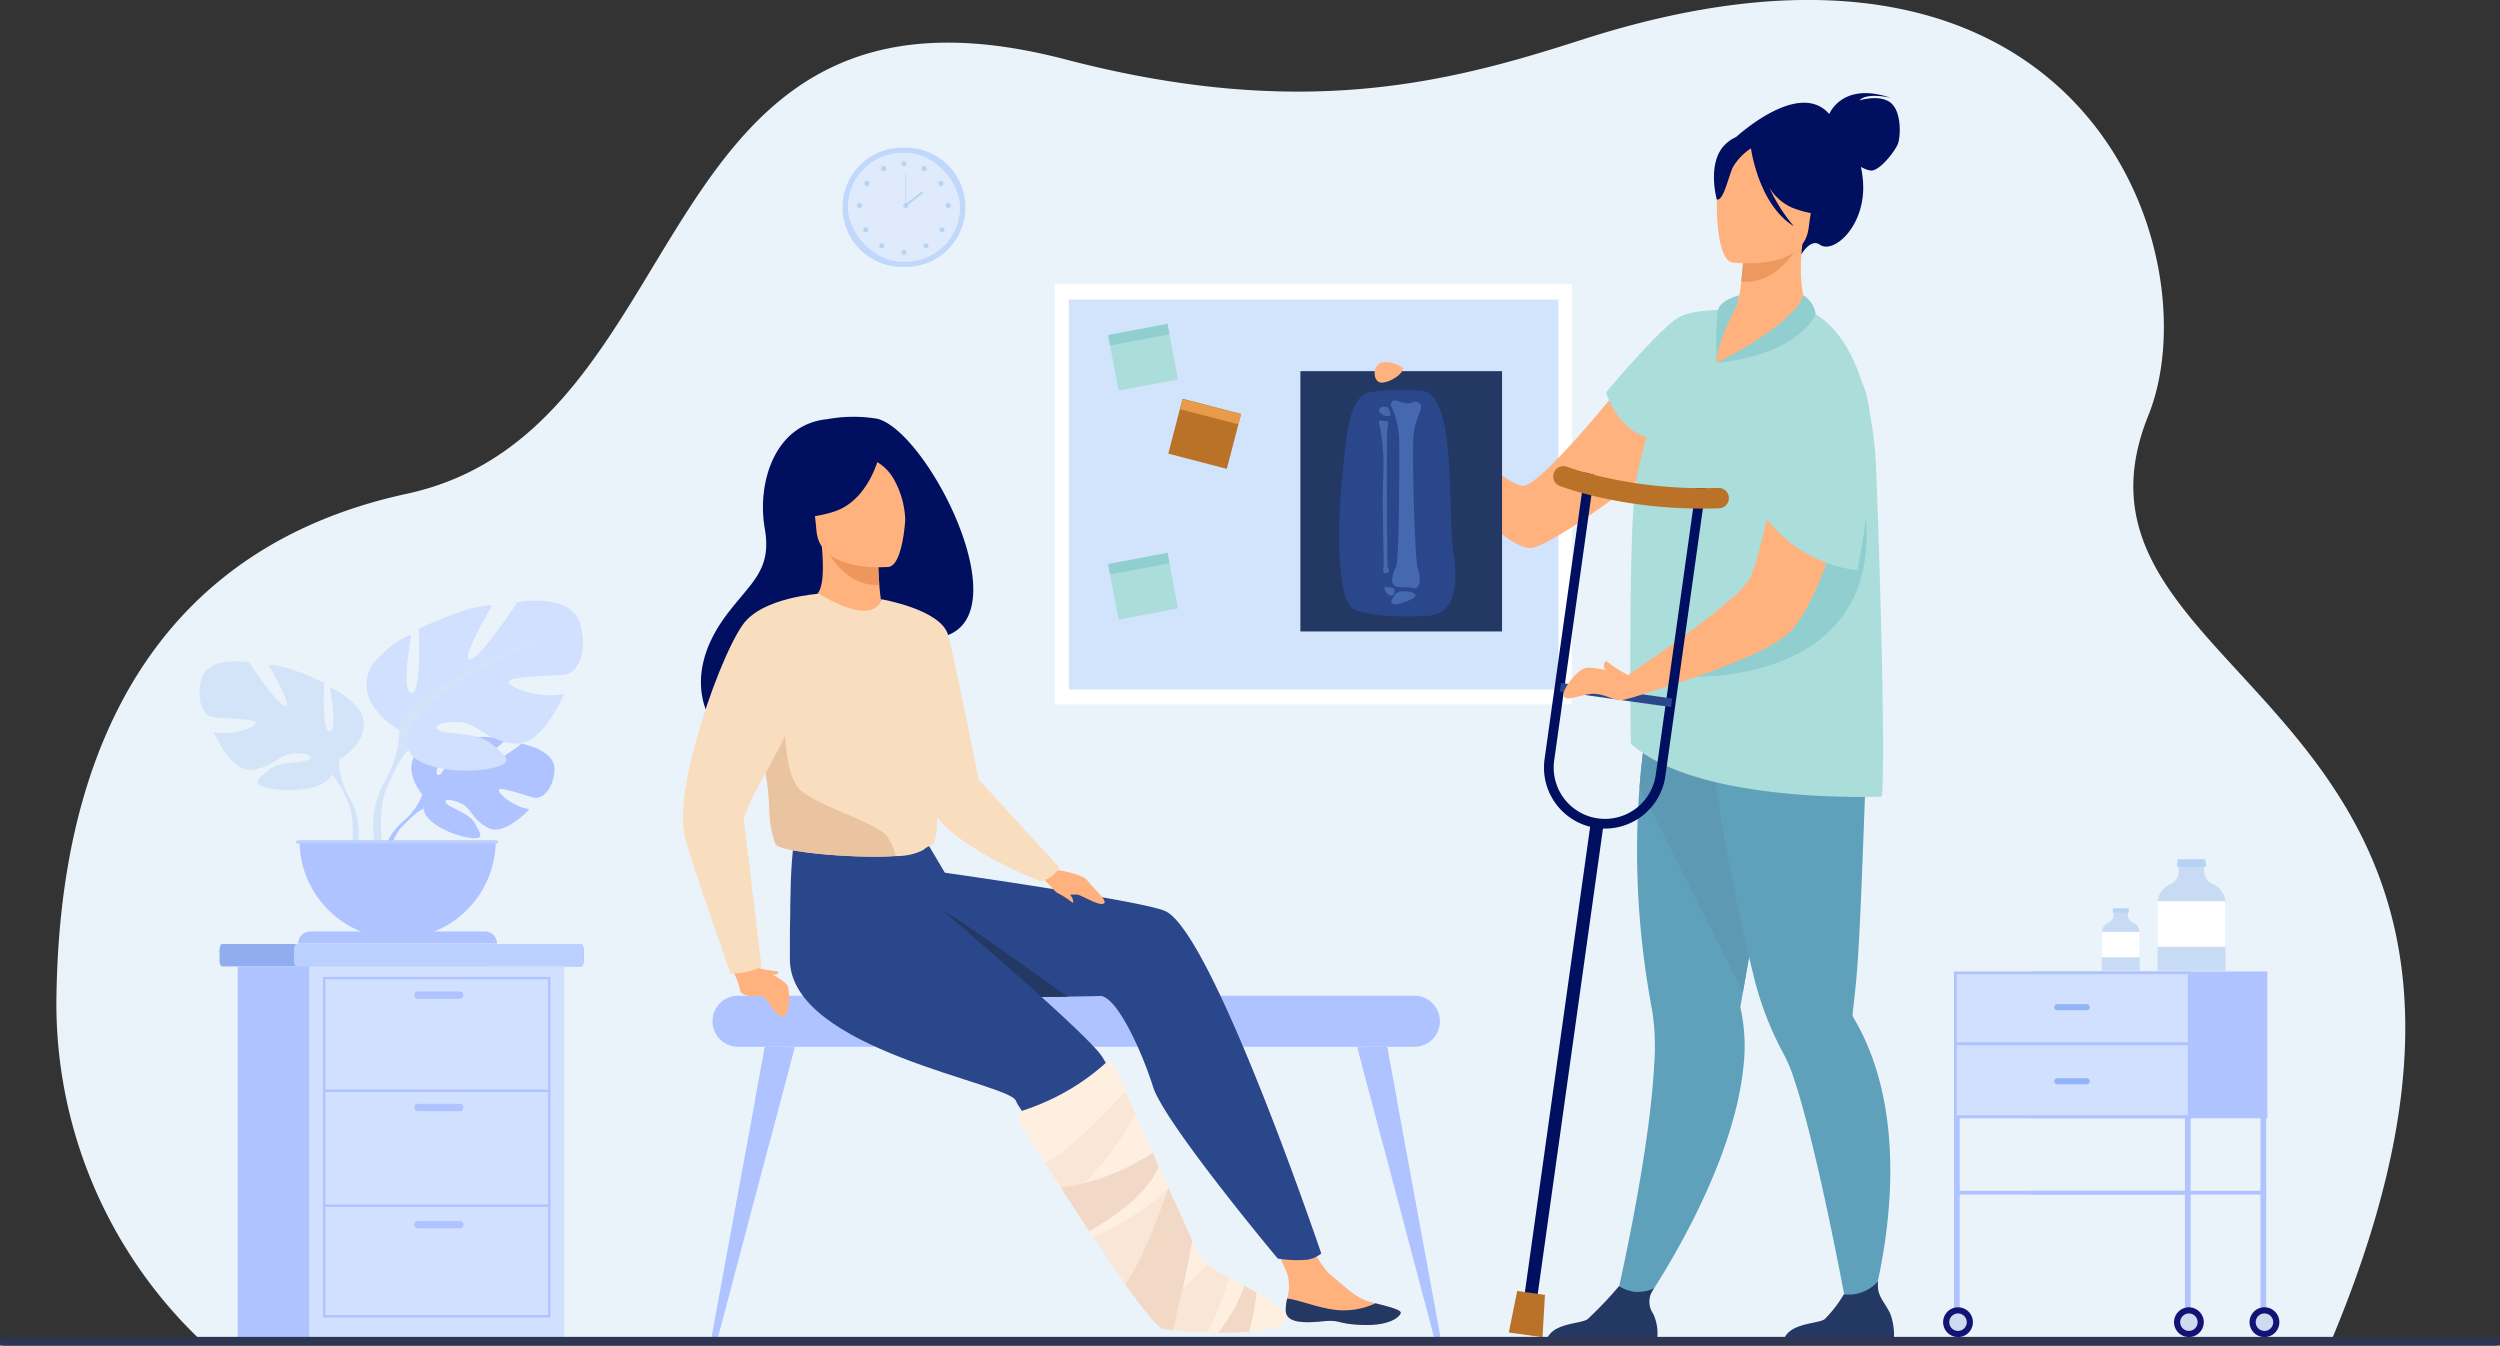 <svg xmlns="http://www.w3.org/2000/svg" width="307.659" height="165.597" viewBox="0 0 307.659 165.597">
  <rect x="0" y="0" width="307.659" height="165.597" fill="#333333" stroke="none"/>
  <g id="Group_2890" data-name="Group 2890" transform="translate(-167.113 -193)">
    <path id="Path_2538" data-name="Path 2538" d="M455.329,358.2l-80.068.312-56.3-.216-125.877-.481a57.224,57.224,0,0,1-17.619-42.24c.28-17.148,4.012-53.349,43.124-61.811,36.684-7.937,28.467-67.19,81.019-53.461,29.073,7.595,47.128,2.889,63.582-2.413,62.118-20.016,77.647,26.573,69.71,46.243C419.051,278.451,488.8,278.646,455.329,358.2Z" transform="translate(-1.406)" fill="#ebf3fa"/>
    <g id="Group_2848" data-name="Group 2848" transform="translate(194.123 309.176)">
      <path id="Path_2539" data-name="Path 2539" d="M416.034,1326.672v1.211c0,.424-.137.771-.3.771H371.523c-.168,0-.3-.346-.3-.771v-1.211c0-.423.137-.771.3-.771h44.206C415.9,1325.9,416.034,1326.249,416.034,1326.672Z" transform="translate(-371.218 -1325.902)" fill="#8fadef"/>
      <path id="Path_2540" data-name="Path 2540" d="M496.209,1326.672v1.211c0,.424-.126.771-.28.771H460.835c-.154,0-.28-.346-.28-.771v-1.211c0-.423.126-.771.28-.771h35.095C496.083,1325.9,496.209,1326.249,496.209,1326.672Z" transform="translate(-451.394 -1325.902)" fill="#bbd0ff"/>
      <rect id="Rectangle_1031" data-name="Rectangle 1031" width="31.383" height="45.743" transform="translate(2.244 2.753)" fill="#aec3ff"/>
      <rect id="Rectangle_1032" data-name="Rectangle 1032" width="31.383" height="45.743" transform="translate(11.039 2.753)" fill="#d2e0ff"/>
      <g id="Group_2847" data-name="Group 2847" transform="translate(12.725 4.045)">
        <g id="Group_2844" data-name="Group 2844">
          <path id="Path_2541" data-name="Path 2541" d="M523.32,1407.271H495.31v-41.925h28.01Zm-27.708-.3h27.406v-41.32H495.612Z" transform="translate(-495.31 -1365.346)" fill="#aec3ff"/>
        </g>
        <g id="Group_2845" data-name="Group 2845" transform="translate(0.151 13.869)">
          <rect id="Rectangle_1033" data-name="Rectangle 1033" width="27.708" height="0.302" fill="#aec3ff"/>
        </g>
        <g id="Group_2846" data-name="Group 2846" transform="translate(0.151 28.008)">
          <rect id="Rectangle_1034" data-name="Rectangle 1034" width="27.708" height="0.302" fill="#aec3ff"/>
        </g>
        <path id="Path_2542" data-name="Path 2542" d="M610.6,1383.771h-5.142a.455.455,0,0,1-.454-.454h0a.455.455,0,0,1,.454-.454H610.6a.455.455,0,0,1,.454.454h0A.455.455,0,0,1,610.6,1383.771Z" transform="translate(-593.758 -1381.068)" fill="#aec3ff"/>
        <path id="Path_2543" data-name="Path 2543" d="M610.6,1518.6h-5.142a.455.455,0,0,1-.454-.454h0a.455.455,0,0,1,.454-.454H610.6a.455.455,0,0,1,.454.454h0A.455.455,0,0,1,610.6,1518.6Z" transform="translate(-593.758 -1502.074)" fill="#aec3ff"/>
        <path id="Path_2544" data-name="Path 2544" d="M610.6,1659.159h-5.142a.455.455,0,0,1-.454-.454h0a.455.455,0,0,1,.454-.454H610.6a.455.455,0,0,1,.454.454h0A.455.455,0,0,1,610.6,1659.159Z" transform="translate(-593.758 -1628.215)" fill="#aec3ff"/>
      </g>
    </g>
    <g id="Group_2855" data-name="Group 2855" transform="translate(191.661 266.912)">
      <g id="Group_2850" data-name="Group 2850" transform="translate(22.463 16.777)">
        <path id="Path_2545" data-name="Path 2545" d="M602.8,1084.477s-2.94-3.43-.181-5.608a7.826,7.826,0,0,1,3.658-1.121s-2.328,3.9-1.575,4.292,2.28-4.537,2.28-4.537,4.585-.445,6.06.264c0,0-3.92,3.208-3.094,3.4s5.06-2.958,5.06-2.958,4.268.726,4.04,3.33-1.7,3.407-2.344,3.338-4.427-1.512-4.509-.983,2.193,2.26,3.787,2.341c0,0-3.009,3.318-5.008,2.361s-2.17-2.476-3.417-3.045-2.311-.568-1.8.013,2.771,1.145,3.483,2.406,1.353,2.111-.716,1.8-5.432-1.825-5.58-3.559Z" transform="translate(-597.826 -1077.366)" fill="#aec3ff"/>
        <g id="Group_2849" data-name="Group 2849" transform="translate(0 4.223)">
          <path id="Path_2546" data-name="Path 2546" d="M606.29,1118.568s-11.591-.447-14.151,2.868a8.384,8.384,0,0,1-2.308,3.24l-.271.74s2.008-2.118,2.727-2.246C592.286,1123.17,591.162,1119.063,606.29,1118.568Z" transform="translate(-587.17 -1118.548)" fill="#aec3ff"/>
          <path id="Path_2547" data-name="Path 2547" d="M568.92,1175.752a7.279,7.279,0,0,0-2.661,5.128l.452.04s.795-3.4,2.231-4.729S568.92,1175.752,568.92,1175.752Z" transform="translate(-566.259 -1169.624)" fill="#aec3ff"/>
        </g>
      </g>
      <g id="Group_2852" data-name="Group 2852" transform="translate(0 7.465)">
        <path id="Path_2548" data-name="Path 2548" d="M364.361,998.67s4.677-2.619,2.494-6.173a9.285,9.285,0,0,0-3.616-2.744s1,5.3,0,5.425-.686-5.986-.686-5.986-4.926-2.369-6.859-2.182c0,0,3.055,5.175,2.058,5.051s-4.427-5.362-4.427-5.362-5.051-.935-5.861,2.058.5,4.49,1.247,4.676,5.549.125,5.425.748-3.367,1.621-5.175,1.06c0,0,2,4.926,4.614,4.677s3.429-1.871,5.051-2,2.806.312,2,.748-3.554.143-4.864,1.256-2.369,1.8.062,2.3,6.8.187,7.67-1.684Z" transform="translate(-347.207 -986.56)" fill="#d4e4f8"/>
        <g id="Group_2851" data-name="Group 2851" transform="translate(2.563 3.131)">
          <path id="Path_2549" data-name="Path 2549" d="M372.2,1017.1s13.094,4.24,14.591,8.979a9.947,9.947,0,0,0,1.247,4.552v.935s-1.372-3.18-2.12-3.616C385.917,1027.946,388.847,1023.83,372.2,1017.1Z" transform="translate(-372.199 -1017.096)" fill="#d4e4f8"/>
          <path id="Path_2550" data-name="Path 2550" d="M521.167,1143.947a8.637,8.637,0,0,1,.868,6.8l-.52-.14s.5-4.111-.552-6.179S521.167,1143.947,521.167,1143.947Z" transform="translate(-505.329 -1130.417)" fill="#d4e4f8"/>
        </g>
      </g>
      <g id="Group_2854" data-name="Group 2854" transform="translate(20.541)">
        <path id="Path_2551" data-name="Path 2551" d="M551.566,929.727s-6.165-3.452-3.288-8.137c0,0,2.3-2.877,4.767-3.616,0,0-1.315,6.986,0,7.151s.9-7.891.9-7.891,6.493-3.123,9.041-2.877c0,0-4.028,6.822-2.712,6.658s5.836-7.069,5.836-7.069,6.658-1.233,7.726,2.712-.658,5.918-1.644,6.164-7.315.164-7.151.986,4.439,2.137,6.822,1.4c0,0-2.63,6.493-6.082,6.164s-4.521-2.466-6.658-2.63-3.7.411-2.63.986,4.685.188,6.411,1.656,3.123,2.371-.082,3.029-8.959.247-10.11-2.219Z" transform="translate(-547.513 -913.764)" fill="#d2e0ff"/>
        <g id="Group_2853" data-name="Group 2853" transform="translate(0.797 4.128)">
          <path id="Path_2552" data-name="Path 2552" d="M591.88,954.015s-17.261,5.589-19.233,11.836a13.114,13.114,0,0,1-1.644,6v1.233s1.808-4.192,2.795-4.767C573.8,968.317,569.934,962.892,591.88,954.015Z" transform="translate(-569.391 -954.015)" fill="#d4e4f8"/>
          <path id="Path_2553" data-name="Path 2553" d="M556.9,1121.229a11.384,11.384,0,0,0-1.144,8.963l.685-.184s-.665-5.42.728-8.145S556.9,1121.229,556.9,1121.229Z" transform="translate(-555.283 -1103.393)" fill="#d4e4f8"/>
        </g>
      </g>
      <path id="Path_2554" data-name="Path 2554" d="M479.329,1213.719a12.075,12.075,0,0,0,12.075-12.075H467.254A12.075,12.075,0,0,0,479.329,1213.719Z" transform="translate(-454.943 -1172.123)" fill="#aec3ff"/>
      <path id="Path_2555" data-name="Path 2555" d="M490.112,1312.35H465.628a1.49,1.49,0,0,1,1.49-1.49h21.5a1.49,1.49,0,0,1,1.49,1.49Z" transform="translate(-453.484 -1270.139)" fill="#aec3ff"/>
      <rect id="Rectangle_1035" data-name="Rectangle 1035" width="24.822" height="0.37" transform="translate(11.913 29.521)" fill="#bbd0ff"/>
    </g>
    <g id="Group_2862" data-name="Group 2862" transform="translate(406.24 298.734)">
      <g id="Group_2859" data-name="Group 2859" transform="translate(0 13.82)">
        <rect id="Rectangle_1036" data-name="Rectangle 1036" width="0.701" height="25.734" transform="translate(30.46 43.159) rotate(180)" fill="#aec3ff"/>
        <rect id="Rectangle_1037" data-name="Rectangle 1037" width="0.701" height="25.734" transform="translate(2.041 43.159) rotate(180)" fill="#aec3ff"/>
        <rect id="Rectangle_1038" data-name="Rectangle 1038" width="29.125" height="18.066" transform="translate(30.46 18.066) rotate(180)" fill="#aec3ff"/>
        <rect id="Rectangle_1039" data-name="Rectangle 1039" width="29.125" height="18.066" transform="translate(39.906 18.066) rotate(180)" fill="#aec3ff"/>
        <rect id="Rectangle_1040" data-name="Rectangle 1040" width="28.419" height="8.38" transform="translate(30.109 8.713) rotate(180)" fill="#d2e0ff"/>
        <rect id="Rectangle_1041" data-name="Rectangle 1041" width="28.419" height="8.605" transform="translate(30.109 17.691) rotate(180)" fill="#d2e0ff"/>
        <rect id="Rectangle_1042" data-name="Rectangle 1042" width="28.977" height="0.46" transform="translate(30.46 27.451) rotate(180)" fill="#aec3ff"/>
        <g id="Group_2856" data-name="Group 2856" transform="translate(28.144 41.055)">
          <circle id="Ellipse_220" data-name="Ellipse 220" cx="1.834" cy="1.834" r="1.834" transform="matrix(0.987, -0.16, 0.16, 0.987, 0, 0.587)" fill="#131375"/>
          <circle id="Ellipse_221" data-name="Ellipse 221" cx="1.075" cy="1.075" r="1.075" transform="translate(1.028 1.028)" fill="#cedaef"/>
        </g>
        <rect id="Rectangle_1043" data-name="Rectangle 1043" width="0.701" height="25.734" transform="translate(39.757 43.159) rotate(180)" fill="#aec3ff"/>
        <rect id="Rectangle_1044" data-name="Rectangle 1044" width="28.976" height="0.46" transform="translate(39.757 27.451) rotate(180)" fill="#aec3ff"/>
        <g id="Group_2857" data-name="Group 2857" transform="translate(37.712 41.325)">
          <path id="Path_2556" data-name="Path 2556" d="M2811.107,1763.665a1.834,1.834,0,1,0-1.834,1.834A1.834,1.834,0,0,0,2811.107,1763.665Z" transform="translate(-2807.44 -1761.831)" fill="#131375"/>
          <path id="Path_2557" data-name="Path 2557" d="M2816.984,1770.3a1.075,1.075,0,1,0-1.075,1.075A1.075,1.075,0,0,0,2816.984,1770.3Z" transform="translate(-2814.075 -1768.466)" fill="#cedaef"/>
        </g>
        <g id="Group_2858" data-name="Group 2858" transform="translate(0 41.325)">
          <path id="Path_2558" data-name="Path 2558" d="M2443.354,1763.665a1.833,1.833,0,1,0-1.834,1.834A1.834,1.834,0,0,0,2443.354,1763.665Z" transform="translate(-2439.687 -1761.831)" fill="#131375"/>
          <path id="Path_2559" data-name="Path 2559" d="M2449.231,1770.3a1.075,1.075,0,1,0-1.076,1.075A1.076,1.076,0,0,0,2449.231,1770.3Z" transform="translate(-2446.322 -1768.466)" fill="#cedaef"/>
        </g>
        <path id="Path_2560" data-name="Path 2560" d="M2573.417,1398.788h3.626a.373.373,0,0,0,.373-.373h0a.373.373,0,0,0-.373-.373h-3.626a.373.373,0,0,0-.373.373h0A.373.373,0,0,0,2573.417,1398.788Z" transform="translate(-2559.368 -1394.022)" fill="#91b5f8"/>
        <path id="Path_2561" data-name="Path 2561" d="M2573.417,1487.7h3.626a.373.373,0,0,0,.373-.373h0a.373.373,0,0,0-.373-.373h-3.626a.373.373,0,0,0-.373.373h0A.373.373,0,0,0,2573.417,1487.7Z" transform="translate(-2559.368 -1473.818)" fill="#91b5f8"/>
      </g>
      <g id="Group_2860" data-name="Group 2860" transform="translate(26.388)">
        <path id="Path_2562" data-name="Path 2562" d="M2697.016,1233.1v8.291h8.359v-8.317a2.147,2.147,0,0,0-.012-.239,2.549,2.549,0,0,0-1.543-2.109,1.688,1.688,0,0,1-1.057-1.457l-.061-1.2h-3.069l-.019,1.194a1.631,1.631,0,0,1-1.024,1.462,2.576,2.576,0,0,0-1.559,2.108A2.646,2.646,0,0,0,2697.016,1233.1Z" transform="translate(-2697.016 -1227.658)" fill="#c8dbf4"/>
        <path id="Path_2563" data-name="Path 2563" d="M2720.391,1225.013h3.58l-.095-.935h-3.39Z" transform="translate(-2717.994 -1224.078)" fill="#b7d3f3"/>
        <path id="Path_2564" data-name="Path 2564" d="M2697.016,1274.791v5.346h8.359v-5.373a2.147,2.147,0,0,0-.012-.239h-8.333A2.646,2.646,0,0,0,2697.016,1274.791Z" transform="translate(-2697.016 -1269.353)" fill="#fff"/>
      </g>
      <g id="Group_2861" data-name="Group 2861" transform="translate(19.522 6.049)">
        <path id="Path_2565" data-name="Path 2565" d="M2630.053,1288.113v4.637h4.676V1288.1a1.207,1.207,0,0,0-.007-.133,1.425,1.425,0,0,0-.863-1.18.944.944,0,0,1-.592-.815l-.034-.67h-1.717l-.01.668a.912.912,0,0,1-.573.818,1.44,1.44,0,0,0-.872,1.179C2630.056,1288.014,2630.053,1288.063,2630.053,1288.113Z" transform="translate(-2630.053 -1285.071)" fill="#c8dbf4"/>
        <path id="Path_2566" data-name="Path 2566" d="M2643.127,1283.591h2l-.053-.523h-1.9Z" transform="translate(-2641.786 -1283.068)" fill="#b7d3f3"/>
        <path id="Path_2567" data-name="Path 2567" d="M2630.053,1311.435v2.991h4.676v-3.005a1.2,1.2,0,0,0-.007-.133h-4.661C2630.056,1311.336,2630.053,1311.385,2630.053,1311.435Z" transform="translate(-2630.053 -1308.393)" fill="#fff"/>
      </g>
    </g>
    <g id="Group_2869" data-name="Group 2869" transform="translate(251.151 244.267)">
      <g id="Group_2867" data-name="Group 2867" transform="translate(3.514 71.274)">
        <path id="Rectangle_1045" data-name="Rectangle 1045" d="M3.14,0H86.379a3.14,3.14,0,0,1,3.14,3.14v0a3.14,3.14,0,0,1-3.14,3.14H3.14A3.14,3.14,0,0,1,0,3.14v0A3.14,3.14,0,0,1,3.14,0Z" transform="translate(89.647 6.28) rotate(180)" fill="#aec3ff"/>
        <g id="Group_2864" data-name="Group 2864" transform="translate(0 6.28)">
          <g id="Group_2863" data-name="Group 2863">
            <path id="Path_2568" data-name="Path 2568" d="M961.6,1485h.8l6.2-23.466v0l1.409-5.336,0,0,1.827-6.921-3.65-.062-1.244,6.758-.931,5.062c0,.026-.011.049-.015.073Z" transform="translate(-961.602 -1449.203)" fill="#aec3ff"/>
          </g>
          <path id="Path_2569" data-name="Path 2569" d="M1013.7,1455.961a10.076,10.076,0,0,1,1.656,5.564l1.409-5.336,0,0,1.827-6.921-3.651-.062Z" transform="translate(-1008.359 -1449.203)" fill="#aec3ff"/>
        </g>
        <g id="Group_2866" data-name="Group 2866" transform="translate(79.497 6.28)">
          <g id="Group_2865" data-name="Group 2865">
            <path id="Path_2570" data-name="Path 2570" d="M1747.06,1485h-.8l-6.2-23.466v0l-1.409-5.336,0,0-1.828-6.921,3.651-.062,1.244,6.758.931,5.062c0,.026.011.049.015.073Z" transform="translate(-1736.823 -1449.203)" fill="#aec3ff"/>
          </g>
          <path id="Path_2571" data-name="Path 2571" d="M1741.718,1455.961a10.075,10.075,0,0,0-1.656,5.564l-1.409-5.336,0,0-1.828-6.921,3.651-.062Z" transform="translate(-1736.823 -1449.203)" fill="#aec3ff"/>
        </g>
      </g>
      <g id="Group_2868" data-name="Group 2868" transform="translate(0 0)">
        <path id="Path_2572" data-name="Path 2572" d="M1630.212,1677.287c.086,1.471,2.158,1.518,4.515,1.281s1.722.349,5.015.444,4.445-.976,4.611-1.444c.149-.415-1.432-.791-3.123-1.23-.213-.055-.426-.112-.639-.169-1.906-.515-3.151-1.967-4.77-3.242-1.533-1.208-3.468-5.525-3.468-5.525l-4.5-.271s1.837,3.871,2.523,5.539a5.426,5.426,0,0,1,.011,3.091A5.769,5.769,0,0,0,1630.212,1677.287Z" transform="translate(-1556.019 -1567.229)" fill="#ffb27d"/>
        <path id="Path_2573" data-name="Path 2573" d="M1655.295,1754.1c2.356-.237,1.722.349,5.015.444s4.445-.976,4.611-1.444c.148-.415-1.433-.791-3.123-1.23l-.021.031a9.229,9.229,0,0,1-4.846.792c-2.207-.255-4.449-1.212-5.972-1.4a5.763,5.763,0,0,0-.179,1.526C1650.866,1754.287,1652.938,1754.334,1655.295,1754.1Z" transform="translate(-1576.587 -1642.758)" fill="#233862"/>
        <path id="Path_2574" data-name="Path 2574" d="M1121.792,1245.3a3.591,3.591,0,0,1-1.689.762,14.78,14.78,0,0,1-3.666-.136s-13.943-16.683-15.341-21.121-4.534-11.312-6.571-11.194c-.234.013-1.679.045-3.875.079-2.425.038-5.766.078-9.4.1-10.6.068-23.464-.238-23.636-.974a57.789,57.789,0,0,1-.8-17.54l15.818-1.622,2.84,4.786s24.569,3.485,27.17,4.745C1108.5,1206.029,1121.792,1245.3,1121.792,1245.3Z" transform="translate(-1043.23 -1142.309)" fill="#2b478b"/>
        <path id="Path_2575" data-name="Path 2575" d="M1246.525,1292.881l0,.018c-2.425.038-5.766.078-9.4.1-3.308-3.188-8.487-11.985-6.534-11.01C1233.262,1283.329,1246.282,1292.881,1246.525,1292.881Z" transform="translate(-1199.103 -1221.517)" fill="#233862"/>
        <path id="Path_2576" data-name="Path 2576" d="M1070.739,1219.751s21.171,17.886,23.361,21.171,11.133,25,11.133,25l-4.745,1.46s-16.243-18.8-16.973-20.989-27.736-6.254-27.817-17.368.649-13.222.649-13.222S1071.057,1220,1070.739,1219.751Z" transform="translate(-1042.529 -1162.187)" fill="#2b478b"/>
        <path id="Path_2577" data-name="Path 2577" d="M1362.553,1498.817c-.185.863-2.077,1.3-4.478,1.493-.523.041-1.071.071-1.629.09-.719.024-1.457.032-2.188.027-.447,0-.891-.012-1.325-.024-1.665-.047-3.2-.156-4.282-.275-.511-.057-.919-.117-1.186-.174-.358-.076-1.057-.786-1.983-1.928-.695-.86-1.519-1.964-2.42-3.228l-.224-.315c-.05-.07-.1-.14-.15-.211-.549-.776-1.123-1.606-1.712-2.47-.679-1-1.377-2.037-2.08-3.1-.173-.259-.345-.521-.518-.782-.819-1.239-1.635-2.493-2.427-3.717-.358-.555-.712-1.1-1.056-1.641-.68-1.059-1.329-2.077-1.931-3.027-1.382-2.179-2.514-3.991-3.181-5.062a.954.954,0,0,1,.515-1.409c.875-.291,1.695-.607,2.46-.938a27.744,27.744,0,0,0,7.666-4.9.607.607,0,0,1,.96.207c.31.7.823,1.855,1.46,3.291l1.23,2.769c.666,1.5,1.393,3.13,2.131,4.78.254.571.511,1.144.765,1.713.394.881.786,1.755,1.168,2.6l.018.039c.462,1.034.911,2.032,1.331,2.957.163.36.321.711.475,1.048.217.477.422.928.615,1.348.179.392.347.758.5,1.092v0c.5,1.071.854,1.825,1.012,2.117a3,3,0,0,0,.836.842,23.577,23.577,0,0,0,2.693,1.625c.6.325,1.228.658,1.854,1,.512.274,1.022.551,1.509.828C1361.069,1496.666,1362.761,1497.847,1362.553,1498.817Z" transform="translate(-1288.383 -1387.685)" fill="#ffefe1"/>
        <path id="Path_2578" data-name="Path 2578" d="M970.728,693.2a17.942,17.942,0,0,0-6.19.051c-6.475.638-8.651,7.861-7.671,13.465.9,5.172-1.719,6.6-4.759,10.688-6.1,8.191-2.112,15.1,2.7,16.878,2.886,1.068,6.893-1.627,6.893-1.627.072.029,12.59-8.2,17.722-12.84C987.967,716.473,976.8,694.766,970.728,693.2Z" transform="translate(-946.789 -692.931)" fill="#000f5f"/>
        <path id="Path_2579" data-name="Path 2579" d="M1091.847,857.006c.03.011-2.662,1.7-4.824,1.3-2.034-.379-4.144-3.08-4.117-3.088.829-.236,1.576-1.186,1.15-6.159l.387.044,6.508.743s.02,2.027.171,3.926C1091.247,855.361,1091.468,856.865,1091.847,857.006Z" transform="translate(-1066.951 -833.044)" fill="#ffb27d"/>
        <path id="Path_2580" data-name="Path 2580" d="M1104.4,850.223s.02,2.027.171,3.926c-3.592.193-5.754-2.921-6.679-4.669Z" transform="translate(-1080.404 -833.426)" fill="#ed975d"/>
        <path id="Path_2581" data-name="Path 2581" d="M1092.248,749.894s-8.467.835-8.906-4.446-1.827-8.73,3.56-9.486,6.607,1.171,7.182,2.9S1094.44,749.54,1092.248,749.894Z" transform="translate(-1066.905 -731.397)" fill="#ffb27d"/>
        <path id="Path_2582" data-name="Path 2582" d="M1069.354,721.993s-1.066,6.451-5.889,7.982c-3.518,1.117-5.111.38-5.111.38a14.339,14.339,0,0,0,2.3-5.367,2.582,2.582,0,0,1,1.722-1.97C1064.871,722.2,1067.9,719.947,1069.354,721.993Z" transform="translate(-1044.918 -718.262)" fill="#000f5f"/>
        <path id="Path_2583" data-name="Path 2583" d="M1150.06,729.787a5.6,5.6,0,0,1,3.01,2.414,10.8,10.8,0,0,1,1.515,5.218s1.482-5.971-.679-8.192C1151.615,726.872,1150.06,729.787,1150.06,729.787Z" transform="translate(-1127.22 -724.68)" fill="#000f5f"/>
        <path id="Path_2584" data-name="Path 2584" d="M1036.46,921.988c-.255,17.07-.07,13.5-1.937,15.123a7.173,7.173,0,0,1-3.379.732c-5.234.347-14.435-.515-14.785-1.482-1.207-3.347-.355-4.387-1.362-9.511-.1-.545-.235-1.135-.387-1.777-.84-3.519-1.657-4.717,1.322-10.371,2.7-5.122,5.509-9.278,5.761-9.129,7.129,4.232,7.7.675,7.7.675S1036.586,913.662,1036.46,921.988Z" transform="translate(-1004.961 -883.764)" fill="#f9ddbf"/>
        <path id="Path_2585" data-name="Path 2585" d="M1041.339,1061.867c-5.234.347-14.435-.515-14.785-1.482-1.207-3.347-.355-4.387-1.362-9.511l2.525-7.109s-.417,7.916,1.917,10,9.558,4.019,10.693,5.759A6.369,6.369,0,0,1,1041.339,1061.867Z" transform="translate(-1015.156 -1007.788)" fill="#eac3a0"/>
        <path id="Path_2586" data-name="Path 2586" d="M1165.619,912.179s7.335,1.244,8.2,4.4,3.96,18.744,3.96,18.744-3.368,5.332-5.09,3.61-4.385-17.664-4.385-17.664Z" transform="translate(-1141.183 -889.696)" fill="#f9ddbf"/>
        <path id="Path_2587" data-name="Path 2587" d="M944.058,905.572s-6.934.427-9.334,3.775c-3.379,4.712-10.081,24.8-6.24,27.475,4.326,3.016,6.3-3.957,7.514-6.392.852-1.7,5.839-10.324,5.839-11.925S944.058,905.572,944.058,905.572Z" transform="translate(-927.33 -883.766)" fill="#f9ddbf"/>
        <path id="Path_2588" data-name="Path 2588" d="M1357.452,1236.373c.2,0,3.61.406,4.38,1.42s2.636,2.555,1.906,2.8-2.718-1.136-3.326-1.136-2.068.243-2.718-.527-1.744-1.785-1.744-1.785Z" transform="translate(-1311.997 -1180.644)" fill="#ffb27d"/>
        <path id="Path_2589" data-name="Path 2589" d="M1375.381,1261.934a14.344,14.344,0,0,1,1.917,1.217c.259.3.2-.3-.03-.639s-.5-.776-.5-.776Z" transform="translate(-1329.434 -1203.406)" fill="#ffb27d"/>
        <path id="Path_2590" data-name="Path 2590" d="M1220.307,1128.792c-.008,0,9.876,10.789,9.876,10.789a3.448,3.448,0,0,1-2.312,1.7s-9.126-3.529-12.513-7.625a26.343,26.343,0,0,1-2.19-3.488Z" transform="translate(-1183.857 -1084.096)" fill="#f9ddbf"/>
        <path id="Path_2591" data-name="Path 2591" d="M990.981,1354.395s3.479,1.436,3.7,2.362.255,3.542-.7,3.606-1.947-2.521-2.553-2.521-2.489.255-2.649-.7a9.42,9.42,0,0,0-.83-2.234S991.3,1354.331,990.981,1354.395Z" transform="translate(-981.733 -1286.558)" fill="#ffb27d"/>
        <path id="Path_2592" data-name="Path 2592" d="M1016.426,1354.594a20.189,20.189,0,0,0,2.394.4c.287.016.527.51-.878.431S1016.426,1354.594,1016.426,1354.594Z" transform="translate(-1007.289 -1286.742)" fill="#ffb27d"/>
        <path id="Path_2593" data-name="Path 2593" d="M936.4,1168.344l2.271,18.982a9.458,9.458,0,0,1-3.812.811s-5.76-16.3-5.678-17.2S936.4,1168.344,936.4,1168.344Z" transform="translate(-928.989 -1119.592)" fill="#f9ddbf"/>
        <path id="Path_2594" data-name="Path 2594" d="M1371.942,1502.695c-.736.643-6.027,6.8-9.88,8.813.6.95,1.251,1.969,1.931,3.027.344.538.7,1.087,1.056,1.642.571-.616,1.259-1.375,2-2.219,2.246-2.573,4.943-5.942,6.128-8.493Z" transform="translate(-1317.481 -1419.655)" fill="#f2d9c7" opacity="0.4"/>
        <path id="Path_2595" data-name="Path 2595" d="M1392.942,1578.08c-1.66,3.676-6.095,6.522-8.565,7.88-.819-1.239-1.635-2.493-2.428-3.717-.358-.555-.712-1.1-1.056-1.641a23.314,23.314,0,0,0,3.052-.578,28.51,28.51,0,0,0,8.258-3.714C1392.615,1577.234,1392.742,1577.586,1392.942,1578.08Z" transform="translate(-1334.381 -1485.722)" fill="#f2d9c7"/>
        <path id="Path_2596" data-name="Path 2596" d="M1466.59,1624.891v0c-.638,3.83-1.823,8.677-2.425,11.052-.511-.057-.919-.117-1.186-.174-.65-.139-2.424-2.364-4.628-5.472a32.768,32.768,0,0,0,2.734-5.189c.983-2.252,1.868-4.659,2.566-6.7.47,1.048.925,2.059,1.349,3C1465.608,1622.748,1466.153,1623.943,1466.59,1624.891Z" transform="translate(-1403.896 -1523.503)" fill="#f2d9c7"/>
        <path id="Path_2597" data-name="Path 2597" d="M1574.443,1736.882a31.614,31.614,0,0,1-.905,4.828c-.523.041-1.071.071-1.629.09-.719.024-1.457.032-2.188.027a19.979,19.979,0,0,0,3.214-5.772C1573.447,1736.329,1573.957,1736.606,1574.443,1736.882Z" transform="translate(-1503.845 -1629.085)" fill="#f2d9c7"/>
        <path id="Path_2598" data-name="Path 2598" d="M1430.983,1622.792c-1.078,1.916-3.616,5.965-6.9,8.163l-.224-.315c-.05-.069-.1-.14-.15-.211-.549-.776-1.123-1.606-1.712-2.47-.679-1-1.377-2.037-2.08-3.1,1.974-.959,6.913-3.508,9.26-6.077.462,1.034.911,2.032,1.331,2.957C1430.672,1622.1,1430.83,1622.455,1430.983,1622.792Z" transform="translate(-1369.404 -1523.844)" fill="#f2d9c7" opacity="0.4"/>
        <path id="Path_2599" data-name="Path 2599" d="M1494.271,1712.133a40.454,40.454,0,0,1-2.684,6.743c-1.665-.047-3.2-.156-4.282-.275-.511-.057-.919-.117-1.186-.174-.358-.077-1.057-.786-1.983-1.928a31.547,31.547,0,0,0,7.443-5.99A23.571,23.571,0,0,0,1494.271,1712.133Z" transform="translate(-1427.036 -1606.159)" fill="#f2d9c7" opacity="0.4"/>
      </g>
    </g>
    <g id="Group_2870" data-name="Group 2870" transform="translate(296.905 227.984)">
      <rect id="Rectangle_1046" data-name="Rectangle 1046" width="63.642" height="51.697" fill="#fff"/>
      <rect id="Rectangle_1047" data-name="Rectangle 1047" width="60.24" height="47.977" transform="translate(1.746 1.881)" fill="#d2e3fc"/>
    </g>
    <path id="Path_2600" data-name="Path 2600" d="M1768.392,900.974c0,.02.009.031.021.032,0-.015-.008-.027-.01-.036C1768.391,900.94,1768.388,900.939,1768.392,900.974Z" transform="translate(-1430.99 -635.349)" fill="#abddda"/>
    <g id="Group_2877" data-name="Group 2877" transform="translate(270.797 211.176)">
      <path id="Rectangle_1048" data-name="Rectangle 1048" d="M7.335,0h.452a7.335,7.335,0,0,1,7.335,7.335v0a7.335,7.335,0,0,1-7.335,7.335H7.335A7.335,7.335,0,0,1,0,7.335v0A7.335,7.335,0,0,1,7.335,0Z" transform="translate(0 0)" fill="#c0d8fb"/>
      <rect id="Rectangle_1049" data-name="Rectangle 1049" width="13.811" height="13.398" rx="6.699" transform="translate(0.655 0.636)" fill="#dfebfd"/>
      <g id="Group_2873" data-name="Group 2873" transform="translate(1.785 1.661)">
        <g id="Group_2871" data-name="Group 2871" transform="translate(5.462)">
          <path id="Path_2601" data-name="Path 2601" d="M1189.578,386.76a.313.313,0,1,1,.313.313A.313.313,0,0,1,1189.578,386.76Z" transform="translate(-1189.578 -386.447)" fill="#b7d3f3"/>
          <path id="Path_2602" data-name="Path 2602" d="M1213.879,392.409a.313.313,0,1,1,.122.426A.313.313,0,0,1,1213.879,392.409Z" transform="translate(-1211.351 -391.653)" fill="#b7d3f3"/>
          <path id="Path_2603" data-name="Path 2603" d="M1234.084,410.156a.313.313,0,1,1-.093.433A.313.313,0,0,1,1234.084,410.156Z" transform="translate(-1229.391 -407.68)" fill="#b7d3f3"/>
          <path id="Path_2604" data-name="Path 2604" d="M1243.057,436.559a.313.313,0,1,1-.313.313A.313.313,0,0,1,1243.057,436.559Z" transform="translate(-1237.292 -431.42)" fill="#b7d3f3"/>
          <path id="Path_2605" data-name="Path 2605" d="M1235.779,465.888a.313.313,0,1,1-.443,0A.313.313,0,0,1,1235.779,465.888Z" transform="translate(-1230.561 -457.659)" fill="#b7d3f3"/>
          <path id="Path_2606" data-name="Path 2606" d="M1216.6,485.118a.313.313,0,1,1-.443,0A.313.313,0,0,1,1216.6,485.118Z" transform="translate(-1213.348 -474.917)" fill="#b7d3f3"/>
          <path id="Path_2607" data-name="Path 2607" d="M1189.578,493.091a.313.313,0,1,1,.313.313A.313.313,0,0,1,1189.578,493.091Z" transform="translate(-1189.578 -481.874)" fill="#b7d3f3"/>
        </g>
        <g id="Group_2872" data-name="Group 2872" transform="translate(0 0.595)">
          <path id="Path_2608" data-name="Path 2608" d="M1165.806,392.409a.313.313,0,1,0-.122.426A.313.313,0,0,0,1165.806,392.409Z" transform="translate(-1162.255 -392.248)" fill="#b7d3f3"/>
          <path id="Path_2609" data-name="Path 2609" d="M1145.6,410.156a.313.313,0,1,0,.093.433A.313.313,0,0,0,1145.6,410.156Z" transform="translate(-1144.215 -408.275)" fill="#b7d3f3"/>
          <path id="Path_2610" data-name="Path 2610" d="M1136.628,436.559a.313.313,0,1,0,.313.313A.313.313,0,0,0,1136.628,436.559Z" transform="translate(-1136.315 -432.015)" fill="#b7d3f3"/>
          <path id="Path_2611" data-name="Path 2611" d="M1143.908,465.888a.313.313,0,1,0,.443,0A.313.313,0,0,0,1143.908,465.888Z" transform="translate(-1143.047 -458.254)" fill="#b7d3f3"/>
          <path id="Path_2612" data-name="Path 2612" d="M1163.087,485.118a.313.313,0,1,0,.443,0A.313.313,0,0,0,1163.087,485.118Z" transform="translate(-1160.259 -475.512)" fill="#b7d3f3"/>
        </g>
      </g>
      <g id="Group_2876" data-name="Group 2876" transform="translate(7.476 3.2)">
        <path id="Path_2613" data-name="Path 2613" d="M1191.809,436.872a.313.313,0,1,1,.313.313A.313.313,0,0,1,1191.809,436.872Z" transform="translate(-1191.809 -432.959)" fill="#b7d3f3"/>
        <g id="Group_2874" data-name="Group 2874" transform="translate(0.27)">
          <rect id="Rectangle_1050" data-name="Rectangle 1050" width="0.086" height="3.913" fill="#b7d3f3"/>
        </g>
        <g id="Group_2875" data-name="Group 2875" transform="translate(0.195 2.178)">
          <rect id="Rectangle_1051" data-name="Rectangle 1051" width="2.637" height="0.257" transform="matrix(0.787, -0.617, 0.617, 0.787, 0, 1.628)" fill="#b7d3f3"/>
        </g>
      </g>
    </g>
    <g id="Group_2886" data-name="Group 2886" transform="translate(327.144 204.457)">
      <path id="Path_2614" data-name="Path 2614" d="M1820.058,614.038s-13.009,16.743-15.541,16.617-12.709-10.134-12.709-10.134l-2.231,2.665s12.281,16.079,16.205,15.066,17.092-11.521,17.092-11.521Z" transform="translate(-1777.149 -582.319)" fill="#ffb27d"/>
      <g id="Group_2878" data-name="Group 2878" transform="translate(30.223 62.582)">
        <path id="Path_2615" data-name="Path 2615" d="M2045.424,1027.491l2.7,1s11.716-16.25,13.159-30.547a21.714,21.714,0,0,0-.385-7.309s.115-.654.315-1.81c.092-.539.207-1.189.337-1.934.381-2.182.905-5.169,1.5-8.569,1.379-7.825,3.165-17.827,4.552-25.181l-.727-.233-7.864-2.537-1.625-5.162-5.856-1.542s-1.308,2.559-2.478,14.647c-.216,1.586-.412,3.334-.559,5.23a103.494,103.494,0,0,0,.557,21.175q.4,3.152,1.028,6.5a28.99,28.99,0,0,1,.225,6.417C2049.714,1009.328,2045.424,1027.491,2045.424,1027.491Z" transform="translate(-2036.982 -940.731)" fill="#5fa0bb"/>
        <path id="Path_2616" data-name="Path 2616" d="M2075.361,963.549l12.716,25.28c.093-.539.207-1.189.337-1.934.381-2.182.905-5.169,1.5-8.569,1.379-7.825,3.165-17.827,4.552-25.181l-.727-.233-7.865-2.537-1.625-5.162-5.856-1.542s-1.308,2.559-2.478,14.647C2075.7,959.9,2075.509,961.653,2075.361,963.549Z" transform="translate(-2063.849 -940.731)" fill="#5d99b2"/>
        <path id="Path_2617" data-name="Path 2617" d="M2129.912,921.182l.294-2.524c4.932,1.31,18.109-3.66,18.109-3.66s4.778,4.2,4.15,14.266c-.306,4.914-.865,25.793-1.449,31.971-.211,2.239-.4,3.833-.472,4.469a.012.012,0,0,0,0,.006.881.881,0,0,0,.143.547,29.034,29.034,0,0,1,2.156,4.534c5.733,15.278-.883,34.092-.883,34.092l-1.717-.692s-3.765-20.938-6.824-30.188a18.306,18.306,0,0,0-1.473-3.538,39.967,39.967,0,0,1-3.685-9.827,241.728,241.728,0,0,1-4.956-26.068C2133.147,934.577,2129.912,921.182,2129.912,921.182Z" transform="translate(-2112.806 -914.997)" fill="#5fa0bb"/>
        <path id="Path_2618" data-name="Path 2618" d="M2247.568,1738.193h13.586a7.459,7.459,0,0,0-.384-3.642c-.68-1.507-1.745-2.192-1.49-4.016a4.893,4.893,0,0,1-4.234,1.62,14.9,14.9,0,0,1-2.357,3.056C2251.8,1735.849,2247.842,1735.621,2247.568,1738.193Z" transform="translate(-2218.397 -1646.904)" fill="#233862"/>
        <path id="Path_2619" data-name="Path 2619" d="M1963.1,1743.526h13.586a5.647,5.647,0,0,0-.384-3.642,2.619,2.619,0,0,1,.1-3.127,5.278,5.278,0,0,1-2.288.431,4.79,4.79,0,0,1-2.021-.711,48.841,48.841,0,0,1-3.871,4.066C1967.336,1741.181,1963.377,1740.954,1963.1,1743.526Z" transform="translate(-1963.104 -1652.236)" fill="#233862"/>
      </g>
      <path id="Path_2620" data-name="Path 2620" d="M2200.967,307.3c.145-.341,1.838-3.962,7.584-1.986,0,0-2.917-.735-3.868.307,0,0,2.479-.788,3.839.291s1.231,4.137.9,5.032-2.291,3.439-3.366,3.307a3.206,3.206,0,0,1-1.19-.454,14.294,14.294,0,0,1,.241,1.652c.485,5.512-3.587,9.16-5.311,7.925-1.106-.792-2.256,1.172-2.256,1.172l-8.24-14.235S2197.159,302.91,2200.967,307.3Z" transform="translate(-2135.882 -304.723)" fill="#000f5f"/>
      <path id="Path_2621" data-name="Path 2621" d="M2147.437,503.586c7.8,3.488,13.671-8.823,13.161-8.949-.78-.883-1.585-4.027-1.013-8.553l-.4.028-6.787.5s-.106,2.105-.34,4.069a11.65,11.65,0,0,1-.642,3.059,6.437,6.437,0,0,1-1.555.375C2149.741,494.241,2145.354,502.656,2147.437,503.586Z" transform="translate(-2097.808 -467.485)" fill="#ffb27d"/>
      <path id="Path_2622" data-name="Path 2622" d="M2040.234,580.136c-.562,2.059-1.024,3.9-1.251,5.145-1.045,5.727-.682,32.555-.682,32.555,8.356,7.533,30.891,6.52,30.891,6.52.569-5.429-.6-39.289-.771-41.644a47.467,47.467,0,0,0-.7-5.5c-2.2-11.482-7.864-12.744-7.864-12.744-2.648,5.142-11,6.526-11,6.526a28.275,28.275,0,0,1,.833-6.58c-1.058.127-4.044.056-5.59,1.029-2.459,1.549-8.836,9.155-8.836,9.155S2036.4,578.9,2040.234,580.136Z" transform="translate(-1997.639 -537.785)" fill="#abddda"/>
      <path id="Path_2623" data-name="Path 2623" d="M2197.694,486.871s-.1,2.1-.34,4.069c3.721.349,6.094-2.794,7.127-4.571Z" transform="translate(-2143.109 -467.742)" fill="#ed985f"/>
      <path id="Path_2624" data-name="Path 2624" d="M2169.913,380.872s8.756,1.217,9.43-4.247,2.258-8.987-3.3-10-6.907.943-7.576,2.712S2167.652,380.414,2169.913,380.872Z" transform="translate(-2116.793 -360.033)" fill="#ffb27d"/>
      <path id="Path_2625" data-name="Path 2625" d="M2166.091,357.554c1.557-1.478,2.538-.992,3.052-.428a6.178,6.178,0,0,1,7.731,2.225,10.518,10.518,0,0,0,2.661,6.585s-1.72.792-5.291-.606a6.31,6.31,0,0,1-2.734-2.426,20.616,20.616,0,0,0,3,4.733c-4.155-2.574-5.175-8.915-5.271-9.584a6.924,6.924,0,0,0-2.225,2.316c-.607,1.338-1.154,4.179-1.977,3.98C2165.033,364.35,2163.756,359.771,2166.091,357.554Z" transform="translate(-2113.79 -351.253)" fill="#000f5f"/>
      <path id="Path_2626" data-name="Path 2626" d="M2134.729,752.97c.15-.084,23.234,1.208,21.8-19.324-.325-2.633-3.061-11.625-3.923-9.066C2150.829,729.847,2134.775,752.75,2134.729,752.97Z" transform="translate(-2086.906 -681.118)" fill="#91cecf"/>
      <g id="Group_2879" data-name="Group 2879" transform="translate(40.298 32.608)">
        <path id="Path_2627" data-name="Path 2627" d="M2061.346,661.731l.986,2.542s.882-.257,2.287-.669c.42-.127.659-.214.659-.214,1.122-.342,2.458-.789,3.918-1.271l.021,0c2.491-.876,5.276-1.907,7.6-2.974.208-.1.413-.2.613-.293a19.716,19.716,0,0,0,3.365-2,2.594,2.594,0,0,0,.266-.233c2.211-1.984,4.526-7.387,6.169-13.093.229-.787.438-1.574.646-2.339a56.133,56.133,0,0,0,1.53-8.009,22.112,22.112,0,0,0,.17-3.756,8.966,8.966,0,0,0-.087-1.044c-.651-5.924-4.906-6.1-5.388-5.373a18.723,18.723,0,0,0-1.789,4.089c-.893,2.756-1.767,6.3-2.562,9.808-.443,1.926-.864,3.85-1.3,5.629-.24,1.078-.487,2.095-.721,3.028a28.39,28.39,0,0,1-1.306,4.163,9.955,9.955,0,0,1-2.281,2.529c-.305.274-.635.557-.98.85-1.923,1.618-4.394,3.454-6.6,5.013-1.077.772-2.1,1.477-2.949,2.06C2062.254,661.12,2061.346,661.731,2061.346,661.731Z" transform="translate(-2061.346 -622.703)" fill="#ffb27d"/>
      </g>
      <path id="Path_2628" data-name="Path 2628" d="M2234.373,606.387s4.137,2.01,5.582,4.761,1.621,11.534-.615,22.952a16.526,16.526,0,0,1-11.15-6.288S2229.828,604.736,2234.373,606.387Z" transform="translate(-2170.784 -575.376)" fill="#abddda"/>
      <path id="Path_2629" data-name="Path 2629" d="M2178.486,547.332a3.238,3.238,0,0,1,1.512,2.331s-1.782,4.87-12.189,6C2167.809,555.664,2177.387,550.953,2178.486,547.332Z" transform="translate(-2116.594 -522.453)" fill="#91cecf"/>
      <path id="Path_2630" data-name="Path 2630" d="M2169.985,548.491s-2.625,4.823-2.55,7.173c0,0-.178-5.34.194-6.58s2.586-1.752,2.586-1.752Z" transform="translate(-2116.22 -522.453)" fill="#91cecf"/>
      <g id="Group_2882" data-name="Group 2882" transform="translate(25.65 45.894)">
        <g id="Group_2880" data-name="Group 2880" transform="translate(4.329 0.782)">
          <path id="Path_2631" data-name="Path 2631" d="M1979.421,761.818l-.353,2.521-4.595,32.759a6.31,6.31,0,1,1-12.5-1.752l4.574-32.62.354-2.525c-.425-.108-.814-.211-1.163-.309l-.356,2.53-4.593,32.758a7.505,7.505,0,0,0,14.865,2.085l4.616-32.916.354-2.527Z" transform="translate(-1960.719 -759.892)" fill="#000f5f"/>
        </g>
        <g id="Group_2881" data-name="Group 2881" transform="translate(5.44)">
          <path id="Path_2632" data-name="Path 2632" d="M1993.194,756.161a1.261,1.261,0,0,1-1.217,1.305q-1.01.034-1.981.036-.611,0-1.205-.01a58.806,58.806,0,0,1-7.013-.556,54.792,54.792,0,0,1-5.5-1.057c-.419-.1-.808-.205-1.165-.3-1.67-.46-2.64-.831-2.751-.873a1.262,1.262,0,0,1,.915-2.352c.024.009.8.305,2.192.7.349.1.738.2,1.163.309a55.245,55.245,0,0,0,12.516,1.617c.273,0,.548.006.827.006.127,0,.253,0,.38,0q.758,0,1.538-.03A1.262,1.262,0,0,1,1993.194,756.161Z" transform="translate(-1971.553 -752.263)" fill="#b97227"/>
        </g>
        <rect id="Rectangle_1052" data-name="Rectangle 1052" width="1.594" height="60.57" transform="translate(10.104 43.71) rotate(7.981)" fill="#000f5f"/>
        <path id="Path_2633" data-name="Path 2633" d="M1922.651,1747.945l-4.144-.581,1.029-5.109,3.42.48Z" transform="translate(-1918.508 -1640.734)" fill="#b97227"/>
        <rect id="Rectangle_1053" data-name="Rectangle 1053" width="13.814" height="1.063" transform="translate(6.425 26.696) rotate(7.982)" fill="#2b478b"/>
      </g>
      <g id="Group_2883" data-name="Group 2883" transform="translate(32.383 69.919)">
        <path id="Path_2634" data-name="Path 2634" d="M1992.311,995.3s-4.437-1.256-5.494-.962-3.081,2.881-2.572,3.532,2.52-.545,3.988-.348,2.185.887,3.242.731a19.684,19.684,0,0,0,3.035-.931Z" transform="translate(-1984.164 -993.496)" fill="#ffb27d"/>
        <path id="Path_2635" data-name="Path 2635" d="M2035.656,988.342a16.634,16.634,0,0,1-2.789-1.75.173.173,0,0,0-.27.031c-.166.261-.321.765.441,1.266A4.1,4.1,0,0,0,2035.656,988.342Z" transform="translate(-2027.509 -986.541)" fill="#ffb27d"/>
      </g>
      <g id="Group_2885" data-name="Group 2885" transform="translate(0 34.22)">
        <rect id="Rectangle_1054" data-name="Rectangle 1054" width="24.815" height="32.031" fill="#233862"/>
        <path id="Path_2636" data-name="Path 2636" d="M1724.8,660.912a25.523,25.523,0,0,0-6.077.169c-2.87.506-3.039,5.993-3.545,10.8s-.76,14.939,1.519,15.952,7.259.928,9.284.76,3.8-1.941,2.954-7.512S1729.439,660.912,1724.8,660.912Z" transform="translate(-1710.068 -658.507)" fill="#2b478b"/>
        <g id="Group_2884" data-name="Group 2884" transform="translate(9.649 3.605)">
          <path id="Path_2637" data-name="Path 2637" d="M1776.8,674.15a10.058,10.058,0,0,1,1.035,4.294c.038,2.482.03,14.84-.387,15.624s-.7,1.906-.193,2.291,1.264.068,2.263.317,1-1.5.617-2.367-.729-14.162-.523-16.465,1.348-3.317.729-3.89-.822.128-1.748-.043S1776.937,673.136,1776.8,674.15Z" transform="translate(-1775.331 -673.575)" fill="#4568af"/>
          <path id="Path_2638" data-name="Path 2638" d="M1764.241,682.165s-.053-.882-.522-.968-.868-.009-.88.456S1764.057,682.57,1764.241,682.165Z" transform="translate(-1762.802 -680.388)" fill="#4568af"/>
          <path id="Path_2639" data-name="Path 2639" d="M1762.475,697.905a24.24,24.24,0,0,1,.545,6.565c-.18,3.767.139,10.922.014,11.477s.132.692.507.552.1-.463.019-.763-.156-16.27-.041-16.888.207-1.031-.184-1.041S1762.419,697.665,1762.475,697.905Z" transform="translate(-1762.471 -695.282)" fill="#4568af"/>
          <path id="Path_2640" data-name="Path 2640" d="M1780.385,903.048s-.114-.4-.807-.467-1.385-.183-1.772.4-.721,1.049-.028,1.141S1780.376,903.371,1780.385,903.048Z" transform="translate(-1775.847 -879.047)" fill="#4568af"/>
          <path id="Path_2641" data-name="Path 2641" d="M1769.519,897.3c.078.008,1.04.075,1.034.323s0,.844-.539.731S1769.022,897.248,1769.519,897.3Z" transform="translate(-1768.604 -874.354)" fill="#4568af"/>
        </g>
      </g>
      <path id="Path_2642" data-name="Path 2642" d="M1760.951,628.142a3.439,3.439,0,0,0-2.553-.7c-1.308.3-1.182,2.616.042,2.49S1761.057,628.712,1760.951,628.142Z" transform="translate(-1748.333 -594.302)" fill="#ffb27d"/>
    </g>
    <g id="Group_2887" data-name="Group 2887" transform="translate(303.475 232.835)">
      <rect id="Rectangle_1055" data-name="Rectangle 1055" width="7.438" height="6.978" transform="translate(0 1.376) rotate(-10.66)" fill="#abddda"/>
      <rect id="Rectangle_1056" data-name="Rectangle 1056" width="7.438" height="1.281" transform="translate(0.007 1.414) rotate(-10.66)" fill="#91cecf"/>
    </g>
    <g id="Group_2888" data-name="Group 2888" transform="translate(303.475 261.016)">
      <rect id="Rectangle_1057" data-name="Rectangle 1057" width="7.438" height="6.978" transform="translate(0 1.376) rotate(-10.66)" fill="#abddda"/>
      <rect id="Rectangle_1058" data-name="Rectangle 1058" width="7.438" height="1.281" transform="matrix(0.983, -0.185, 0.185, 0.983, 0.007, 1.414)" fill="#91cecf"/>
    </g>
    <g id="Group_2889" data-name="Group 2889" transform="translate(310.89 242.072)">
      <rect id="Rectangle_1059" data-name="Rectangle 1059" width="7.438" height="6.978" transform="matrix(0.968, 0.252, -0.252, 0.968, 1.756, 0)" fill="#b97227"/>
      <rect id="Rectangle_1060" data-name="Rectangle 1060" width="7.438" height="1.281" transform="translate(1.746 0.037) rotate(14.571)" fill="#e89c4b"/>
    </g>
    <path id="Rectangle_1061" data-name="Rectangle 1061" d="M.538,0H307.122a.538.538,0,0,1,.538.538v0a.538.538,0,0,1-.538.538H.538A.538.538,0,0,1,0,.538v0A.538.538,0,0,1,.538,0Z" transform="translate(167.113 357.521)" fill="#2e3552"/>
  </g>
</svg>
